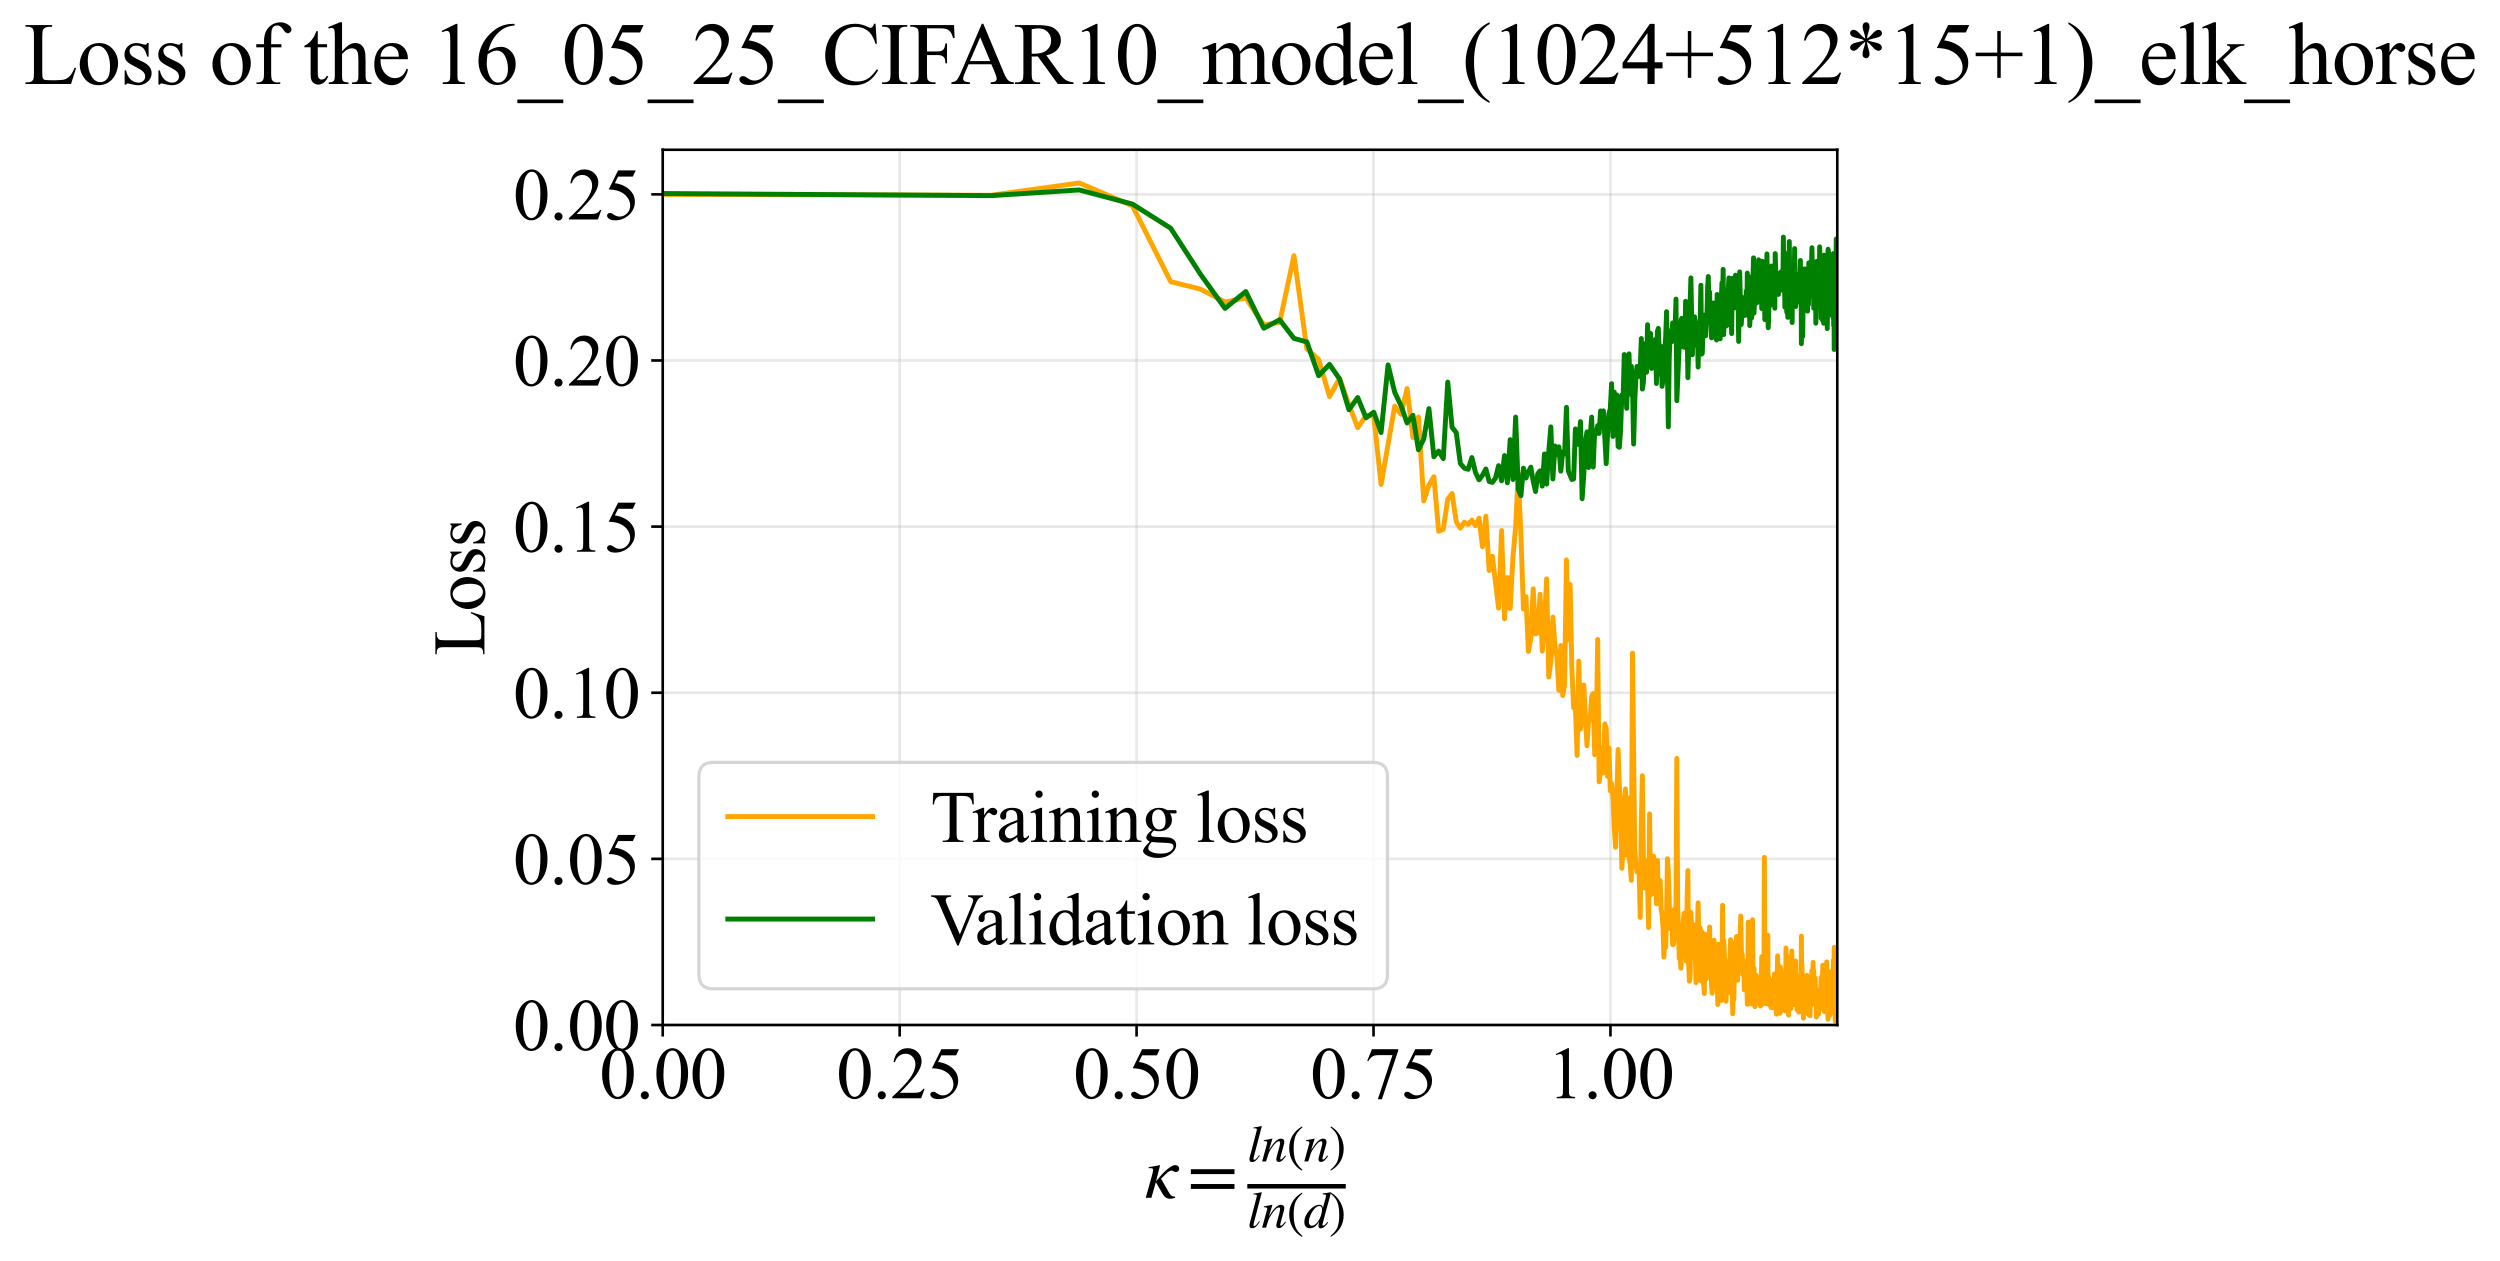 <?xml version="1.0" encoding="utf-8" standalone="no"?>
<!DOCTYPE svg PUBLIC "-//W3C//DTD SVG 1.1//EN"
  "http://www.w3.org/Graphics/SVG/1.1/DTD/svg11.dtd">
<svg xmlns:xlink="http://www.w3.org/1999/xlink" width="760.109pt" height="383.266pt" viewBox="0 0 760.109 383.266" xmlns="http://www.w3.org/2000/svg" version="1.1">
 <defs>
  <style type="text/css">*{stroke-linejoin: round; stroke-linecap: butt}</style>
 </defs>
 <g id="figure_1">
  <g id="patch_1">
   <path d="M 0 383.266 
L 760.109 383.266 
L 760.109 0 
L 0 0 
z
" style="fill: #ffffff"/>
  </g>
  <g id="axes_1">
   <g id="patch_2">
    <path d="M 201.495 311.644 
L 558.615 311.644 
L 558.615 45.532 
L 201.495 45.532 
z
" style="fill: #ffffff"/>
   </g>
   <g id="matplotlib.axis_1">
    <g id="xtick_1">
     <g id="line2d_1">
      <path d="M 201.495 311.644 
L 201.495 45.532 
" clip-path="url(#pbdd19f8b13)" style="fill: none; stroke: #b0b0b0; stroke-opacity: 0.3; stroke-width: 0.8; stroke-linecap: square"/>
     </g>
     <g id="line2d_2">
      <defs>
       <path id="m2389758347" d="M 0 0 
L 0 3.5 
" style="stroke: #000000; stroke-width: 0.8"/>
      </defs>
      <g>
       <use xlink:href="#m2389758347" x="201.495" y="311.644" style="stroke: #000000; stroke-width: 0.8"/>
      </g>
     </g>
     <g id="text_1">
      <!-- 0.00 -->
      <g transform="translate(182.245 333.92) scale(0.22 -0.22)">
       <defs>
        <path id="TimesNewRomanPSMT-30" d="M 231 2094 
Q 231 2819 450 3342 
Q 669 3866 1031 4122 
Q 1313 4325 1613 4325 
Q 2100 4325 2488 3828 
Q 2972 3213 2972 2159 
Q 2972 1422 2759 906 
Q 2547 391 2217 158 
Q 1888 -75 1581 -75 
Q 975 -75 572 641 
Q 231 1244 231 2094 
z
M 844 2016 
Q 844 1141 1059 588 
Q 1238 122 1591 122 
Q 1759 122 1940 273 
Q 2122 425 2216 781 
Q 2359 1319 2359 2297 
Q 2359 3022 2209 3506 
Q 2097 3866 1919 4016 
Q 1791 4119 1609 4119 
Q 1397 4119 1231 3928 
Q 1006 3669 925 3112 
Q 844 2556 844 2016 
z
" transform="scale(0.016)"/>
        <path id="TimesNewRomanPSMT-2e" d="M 800 606 
Q 947 606 1047 504 
Q 1147 403 1147 259 
Q 1147 116 1045 14 
Q 944 -88 800 -88 
Q 656 -88 554 14 
Q 453 116 453 259 
Q 453 406 554 506 
Q 656 606 800 606 
z
" transform="scale(0.016)"/>
       </defs>
       <use xlink:href="#TimesNewRomanPSMT-30"/>
       <use xlink:href="#TimesNewRomanPSMT-2e" transform="translate(50 0)"/>
       <use xlink:href="#TimesNewRomanPSMT-30" transform="translate(75 0)"/>
       <use xlink:href="#TimesNewRomanPSMT-30" transform="translate(125 0)"/>
      </g>
     </g>
    </g>
    <g id="xtick_2">
     <g id="line2d_3">
      <path d="M 273.533 311.644 
L 273.533 45.532 
" clip-path="url(#pbdd19f8b13)" style="fill: none; stroke: #b0b0b0; stroke-opacity: 0.3; stroke-width: 0.8; stroke-linecap: square"/>
     </g>
     <g id="line2d_4">
      <g>
       <use xlink:href="#m2389758347" x="273.533" y="311.644" style="stroke: #000000; stroke-width: 0.8"/>
      </g>
     </g>
     <g id="text_2">
      <!-- 0.25 -->
      <g transform="translate(254.283 333.92) scale(0.22 -0.22)">
       <defs>
        <path id="TimesNewRomanPSMT-32" d="M 2934 816 
L 2638 0 
L 138 0 
L 138 116 
Q 1241 1122 1691 1759 
Q 2141 2397 2141 2925 
Q 2141 3328 1894 3587 
Q 1647 3847 1303 3847 
Q 991 3847 742 3664 
Q 494 3481 375 3128 
L 259 3128 
Q 338 3706 661 4015 
Q 984 4325 1469 4325 
Q 1984 4325 2329 3994 
Q 2675 3663 2675 3213 
Q 2675 2891 2525 2569 
Q 2294 2063 1775 1497 
Q 997 647 803 472 
L 1909 472 
Q 2247 472 2383 497 
Q 2519 522 2628 598 
Q 2738 675 2819 816 
L 2934 816 
z
" transform="scale(0.016)"/>
        <path id="TimesNewRomanPSMT-35" d="M 2778 4238 
L 2534 3706 
L 1259 3706 
L 981 3138 
Q 1809 3016 2294 2522 
Q 2709 2097 2709 1522 
Q 2709 1188 2573 903 
Q 2438 619 2231 419 
Q 2025 219 1772 97 
Q 1413 -75 1034 -75 
Q 653 -75 479 54 
Q 306 184 306 341 
Q 306 428 378 495 
Q 450 563 559 563 
Q 641 563 702 538 
Q 763 513 909 409 
Q 1144 247 1384 247 
Q 1750 247 2026 523 
Q 2303 800 2303 1197 
Q 2303 1581 2056 1914 
Q 1809 2247 1375 2428 
Q 1034 2569 447 2591 
L 1259 4238 
L 2778 4238 
z
" transform="scale(0.016)"/>
       </defs>
       <use xlink:href="#TimesNewRomanPSMT-30"/>
       <use xlink:href="#TimesNewRomanPSMT-2e" transform="translate(50 0)"/>
       <use xlink:href="#TimesNewRomanPSMT-32" transform="translate(75 0)"/>
       <use xlink:href="#TimesNewRomanPSMT-35" transform="translate(125 0)"/>
      </g>
     </g>
    </g>
    <g id="xtick_3">
     <g id="line2d_5">
      <path d="M 345.571 311.644 
L 345.571 45.532 
" clip-path="url(#pbdd19f8b13)" style="fill: none; stroke: #b0b0b0; stroke-opacity: 0.3; stroke-width: 0.8; stroke-linecap: square"/>
     </g>
     <g id="line2d_6">
      <g>
       <use xlink:href="#m2389758347" x="345.571" y="311.644" style="stroke: #000000; stroke-width: 0.8"/>
      </g>
     </g>
     <g id="text_3">
      <!-- 0.50 -->
      <g transform="translate(326.321 333.92) scale(0.22 -0.22)">
       <use xlink:href="#TimesNewRomanPSMT-30"/>
       <use xlink:href="#TimesNewRomanPSMT-2e" transform="translate(50 0)"/>
       <use xlink:href="#TimesNewRomanPSMT-35" transform="translate(75 0)"/>
       <use xlink:href="#TimesNewRomanPSMT-30" transform="translate(125 0)"/>
      </g>
     </g>
    </g>
    <g id="xtick_4">
     <g id="line2d_7">
      <path d="M 417.61 311.644 
L 417.61 45.532 
" clip-path="url(#pbdd19f8b13)" style="fill: none; stroke: #b0b0b0; stroke-opacity: 0.3; stroke-width: 0.8; stroke-linecap: square"/>
     </g>
     <g id="line2d_8">
      <g>
       <use xlink:href="#m2389758347" x="417.61" y="311.644" style="stroke: #000000; stroke-width: 0.8"/>
      </g>
     </g>
     <g id="text_4">
      <!-- 0.75 -->
      <g transform="translate(398.36 333.92) scale(0.22 -0.22)">
       <defs>
        <path id="TimesNewRomanPSMT-37" d="M 644 4238 
L 2916 4238 
L 2916 4119 
L 1503 -88 
L 1153 -88 
L 2419 3728 
L 1253 3728 
Q 900 3728 750 3644 
Q 488 3500 328 3200 
L 238 3234 
L 644 4238 
z
" transform="scale(0.016)"/>
       </defs>
       <use xlink:href="#TimesNewRomanPSMT-30"/>
       <use xlink:href="#TimesNewRomanPSMT-2e" transform="translate(50 0)"/>
       <use xlink:href="#TimesNewRomanPSMT-37" transform="translate(75 0)"/>
       <use xlink:href="#TimesNewRomanPSMT-35" transform="translate(125 0)"/>
      </g>
     </g>
    </g>
    <g id="xtick_5">
     <g id="line2d_9">
      <path d="M 489.648 311.644 
L 489.648 45.532 
" clip-path="url(#pbdd19f8b13)" style="fill: none; stroke: #b0b0b0; stroke-opacity: 0.3; stroke-width: 0.8; stroke-linecap: square"/>
     </g>
     <g id="line2d_10">
      <g>
       <use xlink:href="#m2389758347" x="489.648" y="311.644" style="stroke: #000000; stroke-width: 0.8"/>
      </g>
     </g>
     <g id="text_5">
      <!-- 1.00 -->
      <g transform="translate(470.398 333.92) scale(0.22 -0.22)">
       <defs>
        <path id="TimesNewRomanPSMT-31" d="M 750 3822 
L 1781 4325 
L 1884 4325 
L 1884 747 
Q 1884 391 1914 303 
Q 1944 216 2037 169 
Q 2131 122 2419 116 
L 2419 0 
L 825 0 
L 825 116 
Q 1125 122 1212 167 
Q 1300 213 1334 289 
Q 1369 366 1369 747 
L 1369 3034 
Q 1369 3497 1338 3628 
Q 1316 3728 1258 3775 
Q 1200 3822 1119 3822 
Q 1003 3822 797 3725 
L 750 3822 
z
" transform="scale(0.016)"/>
       </defs>
       <use xlink:href="#TimesNewRomanPSMT-31"/>
       <use xlink:href="#TimesNewRomanPSMT-2e" transform="translate(50 0)"/>
       <use xlink:href="#TimesNewRomanPSMT-30" transform="translate(75 0)"/>
       <use xlink:href="#TimesNewRomanPSMT-30" transform="translate(125 0)"/>
      </g>
     </g>
    </g>
    <g id="text_6">
     <!-- $\kappa  = \frac{ln(n)}{ln(d)}$ -->
     <g transform="translate(348.045 364.186) scale(0.22 -0.22)">
      <defs>
       <path id="STIXGeneral-Italic-3ba" d="M 979 1440 
L 998 1446 
Q 1850 2541 2464 2790 
Q 2547 2822 2630 2822 
Q 2797 2822 2886 2736 
Q 2976 2650 2976 2522 
Q 2976 2387 2893 2307 
Q 2810 2227 2682 2227 
Q 2605 2227 2502 2288 
Q 2400 2349 2336 2349 
Q 2170 2349 1990 2205 
Q 1811 2061 1414 1645 
L 2042 544 
Q 2202 262 2310 182 
Q 2419 102 2624 102 
L 2624 0 
Q 2374 -83 2182 -83 
Q 1786 -83 1555 326 
L 960 1350 
L 576 0 
L 90 0 
L 640 1978 
Q 730 2317 730 2406 
Q 730 2560 518 2560 
L 339 2560 
L 339 2650 
Q 678 2694 1306 2822 
L 1325 2803 
L 979 1440 
z
" transform="scale(0.016)"/>
       <path id="STIXGeneral-Regular-3d" d="M 4077 2048 
L 307 2048 
L 307 2470 
L 4077 2470 
L 4077 2048 
z
M 4077 768 
L 307 768 
L 307 1190 
L 4077 1190 
L 4077 768 
z
" transform="scale(0.016)"/>
       <path id="STIXGeneral-Italic-6c" d="M 1786 4339 
L 806 595 
Q 755 410 755 320 
Q 755 205 864 205 
Q 1037 205 1293 570 
L 1453 794 
L 1542 730 
Q 1254 275 1046 102 
Q 838 -70 576 -70 
Q 262 -70 262 288 
Q 262 397 288 480 
L 1165 3834 
Q 1184 3898 1184 3955 
Q 1184 4096 870 4096 
L 755 4096 
L 755 4198 
Q 1203 4250 1747 4371 
L 1786 4339 
z
" transform="scale(0.016)"/>
       <path id="STIXGeneral-Italic-6e" d="M 2944 749 
L 3034 666 
Q 2707 218 2534 80 
Q 2362 -58 2138 -58 
Q 2010 -58 1923 28 
Q 1837 115 1837 288 
Q 1837 390 1939 768 
L 2221 1805 
Q 2310 2150 2310 2310 
Q 2310 2496 2157 2496 
Q 1971 2496 1750 2275 
Q 1530 2054 1210 1587 
Q 998 1274 899 1024 
Q 800 774 570 0 
L 90 0 
L 704 2240 
Q 717 2304 717 2349 
Q 717 2445 630 2480 
Q 544 2515 301 2522 
L 301 2624 
Q 550 2675 857 2729 
Q 1165 2784 1338 2822 
L 1363 2810 
L 934 1414 
Q 1408 2170 1753 2496 
Q 2099 2822 2413 2822 
Q 2611 2822 2720 2716 
Q 2829 2611 2829 2432 
Q 2829 2272 2765 2048 
L 2406 749 
Q 2317 429 2317 358 
Q 2317 243 2419 243 
Q 2541 243 2810 582 
Q 2854 634 2944 749 
z
" transform="scale(0.016)"/>
       <path id="STIXGeneral-Regular-28" d="M 1946 -1030 
L 1869 -1133 
Q 1126 -710 716 32 
Q 307 774 307 1613 
Q 307 3386 1888 4326 
L 1946 4224 
Q 1293 3667 1075 3126 
Q 858 2586 858 1632 
Q 858 685 1082 96 
Q 1306 -493 1946 -1030 
z
" transform="scale(0.016)"/>
       <path id="STIXGeneral-Regular-29" d="M 186 4224 
L 262 4326 
Q 992 3891 1408 3148 
Q 1824 2406 1824 1581 
Q 1824 -166 243 -1133 
L 186 -1030 
Q 845 -486 1059 54 
Q 1274 595 1274 1562 
Q 1274 2534 1059 3120 
Q 845 3706 186 4224 
z
" transform="scale(0.016)"/>
       <path id="STIXGeneral-Italic-64" d="M 3334 4371 
L 3373 4333 
L 3123 3360 
L 2739 1958 
Q 2323 429 2323 384 
Q 2323 256 2438 256 
Q 2522 256 2614 336 
Q 2707 416 2963 710 
L 3040 646 
Q 2547 -83 2099 -83 
Q 1978 -83 1907 -6 
Q 1837 70 1837 205 
Q 1837 397 1920 774 
Q 1645 307 1379 118 
Q 1114 -70 781 -70 
Q 461 -70 278 125 
Q 96 320 96 678 
Q 96 1440 713 2131 
Q 1331 2822 1965 2822 
Q 2163 2822 2256 2732 
Q 2349 2643 2381 2451 
L 2387 2451 
L 2675 3494 
Q 2765 3808 2765 3949 
Q 2765 4051 2694 4076 
Q 2624 4102 2355 4115 
L 2355 4224 
Q 2848 4269 3334 4371 
z
M 2278 2310 
Q 2278 2477 2185 2576 
Q 2093 2675 1978 2675 
Q 1677 2675 1395 2381 
Q 1075 2042 864 1571 
Q 653 1101 653 704 
Q 653 486 752 361 
Q 851 237 1024 237 
Q 1312 237 1606 550 
Q 1901 864 2089 1350 
Q 2278 1837 2278 2310 
z
" transform="scale(0.016)"/>
      </defs>
      <use xlink:href="#STIXGeneral-Italic-3ba" transform="translate(0 0.003)"/>
      <use xlink:href="#STIXGeneral-Regular-3d" transform="translate(58.84 0.003)"/>
      <use xlink:href="#STIXGeneral-Italic-6c" transform="translate(141.78 50.192) scale(0.7)"/>
      <use xlink:href="#STIXGeneral-Italic-6e" transform="translate(161.24 50.192) scale(0.7)"/>
      <use xlink:href="#STIXGeneral-Regular-28" transform="translate(196.24 50.192) scale(0.7)"/>
      <use xlink:href="#STIXGeneral-Italic-6e" transform="translate(219.55 50.192) scale(0.7)"/>
      <use xlink:href="#STIXGeneral-Regular-29" transform="translate(254.55 50.192) scale(0.7)"/>
      <use xlink:href="#STIXGeneral-Italic-6c" transform="translate(141.78 -41.258) scale(0.7)"/>
      <use xlink:href="#STIXGeneral-Italic-6e" transform="translate(161.24 -41.258) scale(0.7)"/>
      <use xlink:href="#STIXGeneral-Regular-28" transform="translate(196.24 -41.258) scale(0.7)"/>
      <use xlink:href="#STIXGeneral-Italic-64" transform="translate(219.55 -41.258) scale(0.7)"/>
      <use xlink:href="#STIXGeneral-Regular-29" transform="translate(254.55 -41.258) scale(0.7)"/>
      <path d="M 141.78 12.8 
L 141.78 19.05 
L 277.86 19.05 
L 277.86 12.8 
L 141.78 12.8 
z
"/>
     </g>
    </g>
   </g>
   <g id="matplotlib.axis_2">
    <g id="ytick_1">
     <g id="line2d_11">
      <path d="M 201.495 311.644 
L 558.615 311.644 
" clip-path="url(#pbdd19f8b13)" style="fill: none; stroke: #b0b0b0; stroke-opacity: 0.3; stroke-width: 0.8; stroke-linecap: square"/>
     </g>
     <g id="line2d_12">
      <defs>
       <path id="m32a10a691d" d="M 0 0 
L -3.5 0 
" style="stroke: #000000; stroke-width: 0.8"/>
      </defs>
      <g>
       <use xlink:href="#m32a10a691d" x="201.495" y="311.644" style="stroke: #000000; stroke-width: 0.8"/>
      </g>
     </g>
     <g id="text_7">
      <!-- 0.00 -->
      <g transform="translate(155.995 319.282) scale(0.22 -0.22)">
       <use xlink:href="#TimesNewRomanPSMT-30"/>
       <use xlink:href="#TimesNewRomanPSMT-2e" transform="translate(50 0)"/>
       <use xlink:href="#TimesNewRomanPSMT-30" transform="translate(75 0)"/>
       <use xlink:href="#TimesNewRomanPSMT-30" transform="translate(125 0)"/>
      </g>
     </g>
    </g>
    <g id="ytick_2">
     <g id="line2d_13">
      <path d="M 201.495 261.133 
L 558.615 261.133 
" clip-path="url(#pbdd19f8b13)" style="fill: none; stroke: #b0b0b0; stroke-opacity: 0.3; stroke-width: 0.8; stroke-linecap: square"/>
     </g>
     <g id="line2d_14">
      <g>
       <use xlink:href="#m32a10a691d" x="201.495" y="261.133" style="stroke: #000000; stroke-width: 0.8"/>
      </g>
     </g>
     <g id="text_8">
      <!-- 0.05 -->
      <g transform="translate(155.995 268.771) scale(0.22 -0.22)">
       <use xlink:href="#TimesNewRomanPSMT-30"/>
       <use xlink:href="#TimesNewRomanPSMT-2e" transform="translate(50 0)"/>
       <use xlink:href="#TimesNewRomanPSMT-30" transform="translate(75 0)"/>
       <use xlink:href="#TimesNewRomanPSMT-35" transform="translate(125 0)"/>
      </g>
     </g>
    </g>
    <g id="ytick_3">
     <g id="line2d_15">
      <path d="M 201.495 210.623 
L 558.615 210.623 
" clip-path="url(#pbdd19f8b13)" style="fill: none; stroke: #b0b0b0; stroke-opacity: 0.3; stroke-width: 0.8; stroke-linecap: square"/>
     </g>
     <g id="line2d_16">
      <g>
       <use xlink:href="#m32a10a691d" x="201.495" y="210.623" style="stroke: #000000; stroke-width: 0.8"/>
      </g>
     </g>
     <g id="text_9">
      <!-- 0.10 -->
      <g transform="translate(155.995 218.261) scale(0.22 -0.22)">
       <use xlink:href="#TimesNewRomanPSMT-30"/>
       <use xlink:href="#TimesNewRomanPSMT-2e" transform="translate(50 0)"/>
       <use xlink:href="#TimesNewRomanPSMT-31" transform="translate(75 0)"/>
       <use xlink:href="#TimesNewRomanPSMT-30" transform="translate(125 0)"/>
      </g>
     </g>
    </g>
    <g id="ytick_4">
     <g id="line2d_17">
      <path d="M 201.495 160.112 
L 558.615 160.112 
" clip-path="url(#pbdd19f8b13)" style="fill: none; stroke: #b0b0b0; stroke-opacity: 0.3; stroke-width: 0.8; stroke-linecap: square"/>
     </g>
     <g id="line2d_18">
      <g>
       <use xlink:href="#m32a10a691d" x="201.495" y="160.112" style="stroke: #000000; stroke-width: 0.8"/>
      </g>
     </g>
     <g id="text_10">
      <!-- 0.15 -->
      <g transform="translate(155.995 167.751) scale(0.22 -0.22)">
       <use xlink:href="#TimesNewRomanPSMT-30"/>
       <use xlink:href="#TimesNewRomanPSMT-2e" transform="translate(50 0)"/>
       <use xlink:href="#TimesNewRomanPSMT-31" transform="translate(75 0)"/>
       <use xlink:href="#TimesNewRomanPSMT-35" transform="translate(125 0)"/>
      </g>
     </g>
    </g>
    <g id="ytick_5">
     <g id="line2d_19">
      <path d="M 201.495 109.602 
L 558.615 109.602 
" clip-path="url(#pbdd19f8b13)" style="fill: none; stroke: #b0b0b0; stroke-opacity: 0.3; stroke-width: 0.8; stroke-linecap: square"/>
     </g>
     <g id="line2d_20">
      <g>
       <use xlink:href="#m32a10a691d" x="201.495" y="109.602" style="stroke: #000000; stroke-width: 0.8"/>
      </g>
     </g>
     <g id="text_11">
      <!-- 0.20 -->
      <g transform="translate(155.995 117.24) scale(0.22 -0.22)">
       <use xlink:href="#TimesNewRomanPSMT-30"/>
       <use xlink:href="#TimesNewRomanPSMT-2e" transform="translate(50 0)"/>
       <use xlink:href="#TimesNewRomanPSMT-32" transform="translate(75 0)"/>
       <use xlink:href="#TimesNewRomanPSMT-30" transform="translate(125 0)"/>
      </g>
     </g>
    </g>
    <g id="ytick_6">
     <g id="line2d_21">
      <path d="M 201.495 59.092 
L 558.615 59.092 
" clip-path="url(#pbdd19f8b13)" style="fill: none; stroke: #b0b0b0; stroke-opacity: 0.3; stroke-width: 0.8; stroke-linecap: square"/>
     </g>
     <g id="line2d_22">
      <g>
       <use xlink:href="#m32a10a691d" x="201.495" y="59.092" style="stroke: #000000; stroke-width: 0.8"/>
      </g>
     </g>
     <g id="text_12">
      <!-- 0.25 -->
      <g transform="translate(155.995 66.73) scale(0.22 -0.22)">
       <use xlink:href="#TimesNewRomanPSMT-30"/>
       <use xlink:href="#TimesNewRomanPSMT-2e" transform="translate(50 0)"/>
       <use xlink:href="#TimesNewRomanPSMT-32" transform="translate(75 0)"/>
       <use xlink:href="#TimesNewRomanPSMT-35" transform="translate(125 0)"/>
      </g>
     </g>
    </g>
    <g id="text_13">
     <!-- Loss -->
     <g transform="translate(147.289 199.369) rotate(-90) scale(0.22 -0.22)">
      <defs>
       <path id="TimesNewRomanPSMT-4c" d="M 3669 1172 
L 3772 1150 
L 3409 0 
L 128 0 
L 128 116 
L 288 116 
Q 556 116 672 291 
Q 738 391 738 753 
L 738 3488 
Q 738 3884 650 3984 
Q 528 4122 288 4122 
L 128 4122 
L 128 4238 
L 2047 4238 
L 2047 4122 
Q 1709 4125 1573 4059 
Q 1438 3994 1388 3894 
Q 1338 3794 1338 3416 
L 1338 753 
Q 1338 494 1388 397 
Q 1425 331 1503 300 
Q 1581 269 1991 269 
L 2300 269 
Q 2788 269 2984 341 
Q 3181 413 3343 595 
Q 3506 778 3669 1172 
z
" transform="scale(0.016)"/>
       <path id="TimesNewRomanPSMT-6f" d="M 1600 2947 
Q 2250 2947 2644 2453 
Q 2978 2031 2978 1484 
Q 2978 1100 2793 706 
Q 2609 313 2286 112 
Q 1963 -88 1566 -88 
Q 919 -88 538 428 
Q 216 863 216 1403 
Q 216 1797 411 2186 
Q 606 2575 925 2761 
Q 1244 2947 1600 2947 
z
M 1503 2744 
Q 1338 2744 1170 2645 
Q 1003 2547 900 2300 
Q 797 2053 797 1666 
Q 797 1041 1045 587 
Q 1294 134 1700 134 
Q 2003 134 2200 384 
Q 2397 634 2397 1244 
Q 2397 2006 2069 2444 
Q 1847 2744 1503 2744 
z
" transform="scale(0.016)"/>
       <path id="TimesNewRomanPSMT-73" d="M 2050 2947 
L 2050 1972 
L 1947 1972 
Q 1828 2431 1642 2597 
Q 1456 2763 1169 2763 
Q 950 2763 815 2647 
Q 681 2531 681 2391 
Q 681 2216 781 2091 
Q 878 1963 1175 1819 
L 1631 1597 
Q 2266 1288 2266 781 
Q 2266 391 1970 151 
Q 1675 -88 1309 -88 
Q 1047 -88 709 6 
Q 606 38 541 38 
Q 469 38 428 -44 
L 325 -44 
L 325 978 
L 428 978 
Q 516 541 762 319 
Q 1009 97 1316 97 
Q 1531 97 1667 223 
Q 1803 350 1803 528 
Q 1803 744 1651 891 
Q 1500 1038 1047 1263 
Q 594 1488 453 1669 
Q 313 1847 313 2119 
Q 313 2472 555 2709 
Q 797 2947 1181 2947 
Q 1350 2947 1591 2875 
Q 1750 2828 1803 2828 
Q 1853 2828 1881 2850 
Q 1909 2872 1947 2947 
L 2050 2947 
z
" transform="scale(0.016)"/>
      </defs>
      <use xlink:href="#TimesNewRomanPSMT-4c"/>
      <use xlink:href="#TimesNewRomanPSMT-6f" transform="translate(61.084 0)"/>
      <use xlink:href="#TimesNewRomanPSMT-73" transform="translate(111.084 0)"/>
      <use xlink:href="#TimesNewRomanPSMT-73" transform="translate(150 0)"/>
     </g>
    </g>
   </g>
   <g id="line2d_23">
    <path d="M 201.495 59.094 
L 301.243 59.373 
L 328.127 55.634 
L 344.319 62.567 
L 355.942 85.636 
L 365.016 87.923 
L 372.459 91.826 
L 378.77 90.588 
L 384.248 98.829 
L 389.088 97.985 
L 393.422 77.743 
L 397.347 106.107 
L 400.933 109.322 
L 404.234 120.554 
L 407.292 115.074 
L 410.141 123.028 
L 412.807 130.042 
L 415.312 126.337 
L 417.675 126.46 
L 419.91 147.293 
L 424.05 123.497 
L 425.975 125.96 
L 427.815 118.141 
L 429.577 133.01 
L 431.267 126.767 
L 432.891 152.302 
L 434.454 147.463 
L 435.96 144.95 
L 437.414 161.539 
L 438.819 160.95 
L 440.177 151.762 
L 441.493 150.071 
L 442.768 158.676 
L 444.006 160.577 
L 445.207 158.784 
L 446.375 159.442 
L 447.511 158.143 
L 448.617 159.827 
L 449.694 157.571 
L 450.744 166.23 
L 451.768 156.954 
L 452.767 173.47 
L 453.743 169.121 
L 455.629 184.865 
L 456.54 161.316 
L 457.432 188.141 
L 458.306 175.587 
L 459.161 185.015 
L 459.999 169.497 
L 460.821 160.042 
L 461.627 143.962 
L 462.417 162.619 
L 463.193 185.168 
L 463.954 181.429 
L 464.702 198.062 
L 465.436 194.12 
L 466.158 179.031 
L 466.868 192.745 
L 467.565 192.431 
L 468.251 180.67 
L 468.926 197.958 
L 469.59 188.795 
L 470.244 176.004 
L 470.887 205.834 
L 471.521 201.249 
L 472.145 187.608 
L 472.76 196.461 
L 473.366 199.694 
L 473.964 209.868 
L 474.552 196.274 
L 475.133 211.462 
L 475.706 208.234 
L 476.27 170.235 
L 476.828 194.548 
L 477.378 177.729 
L 477.92 203.471 
L 478.456 215.215 
L 478.985 214.964 
L 479.507 229.688 
L 480.023 201.031 
L 480.533 221.707 
L 481.533 208.269 
L 482.51 226.749 
L 482.99 219.138 
L 483.465 219.007 
L 483.934 211.727 
L 484.398 210.88 
L 484.857 229.459 
L 485.311 225.43 
L 485.76 194.41 
L 486.204 237.684 
L 486.643 234.288 
L 487.078 227.424 
L 487.508 235.006 
L 487.934 220.106 
L 488.356 221.514 
L 488.773 236.045 
L 489.187 227.438 
L 489.596 240.456 
L 490.001 238.247 
L 490.402 242.363 
L 490.8 251.556 
L 491.193 257.593 
L 491.97 227.876 
L 492.353 238.976 
L 492.732 245.693 
L 493.108 263.996 
L 493.48 258.178 
L 493.849 244.514 
L 494.215 239.877 
L 494.578 260.005 
L 494.938 242.579 
L 495.294 260.952 
L 495.648 262.619 
L 495.998 267.655 
L 496.346 198.586 
L 497.032 258.132 
L 497.372 262.496 
L 497.708 265.085 
L 498.042 263.455 
L 498.373 265.824 
L 498.701 278.931 
L 499.027 249.348 
L 499.35 235.849 
L 499.671 260.401 
L 499.989 269.959 
L 500.305 262.186 
L 500.618 261.717 
L 500.93 268.673 
L 501.239 282.009 
L 501.545 247.475 
L 501.849 272.124 
L 502.152 271.858 
L 502.451 264.006 
L 502.749 260.32 
L 503.045 268.183 
L 503.339 263.815 
L 503.63 274.783 
L 503.92 261.656 
L 504.207 272.507 
L 504.493 268.615 
L 504.776 267.76 
L 505.058 276.549 
L 505.338 278.084 
L 505.615 281.589 
L 505.892 290.978 
L 506.166 283.958 
L 506.438 288.037 
L 506.709 278.101 
L 506.978 261.095 
L 507.245 265.007 
L 507.774 282.346 
L 508.297 276.687 
L 508.556 287.171 
L 508.813 287.176 
L 509.068 283.218 
L 509.323 276.775 
L 509.575 275.239 
L 509.826 230.585 
L 510.076 274.325 
L 510.57 291.371 
L 510.815 289.54 
L 511.059 294.37 
L 511.301 287.919 
L 511.542 287.095 
L 511.782 280.349 
L 512.02 277.663 
L 512.257 277.688 
L 512.726 292.24 
L 512.959 272.94 
L 513.19 264.71 
L 513.42 293.127 
L 513.649 298.316 
L 513.877 297.252 
L 514.103 277.39 
L 514.553 285.893 
L 514.775 287.439 
L 514.997 291.398 
L 515.217 281.22 
L 515.655 298.751 
L 515.872 293.22 
L 516.302 274.504 
L 516.729 296.197 
L 516.94 282.137 
L 517.15 298.258 
L 517.36 283.272 
L 517.568 283.578 
L 517.981 299.17 
L 518.187 302.072 
L 518.391 284.027 
L 518.594 295.718 
L 518.796 297.571 
L 518.997 296.88 
L 519.198 289.307 
L 519.397 295.77 
L 519.793 281.854 
L 519.989 296.121 
L 520.185 290.52 
L 520.379 300.023 
L 520.573 301.992 
L 520.958 295.175 
L 521.149 285.863 
L 521.339 298.641 
L 521.528 290.044 
L 521.717 299.881 
L 521.904 291.949 
L 522.091 295.739 
L 522.277 305.4 
L 522.462 287.095 
L 523.013 300.926 
L 523.194 301.609 
L 523.375 304.165 
L 523.556 296.998 
L 523.735 275.252 
L 523.914 293.897 
L 524.092 285.968 
L 524.446 293.662 
L 524.621 292.209 
L 524.796 304.421 
L 524.97 296.006 
L 525.144 294.133 
L 525.317 301.231 
L 525.489 300.934 
L 525.66 301.747 
L 526.17 285.712 
L 526.507 301.582 
L 526.674 299.77 
L 526.84 308.227 
L 527.006 300.238 
L 527.171 303.895 
L 527.336 293.532 
L 527.5 297.478 
L 527.663 286.385 
L 527.826 295.363 
L 527.988 284.727 
L 528.149 286.983 
L 528.31 298.04 
L 528.47 286.046 
L 528.63 293.371 
L 528.789 288.747 
L 528.947 290.309 
L 529.262 278.52 
L 529.574 294.926 
L 529.73 290.229 
L 529.884 296.23 
L 530.039 292.155 
L 530.192 294.805 
L 530.345 300.975 
L 530.498 298.651 
L 530.65 299.132 
L 530.801 295.949 
L 531.102 297.447 
L 531.252 305.344 
L 531.401 298.558 
L 531.55 280.355 
L 531.698 299.049 
L 531.846 298.315 
L 531.993 303.321 
L 532.139 304.29 
L 532.285 301.815 
L 532.431 305.243 
L 532.721 294.146 
L 532.865 279.634 
L 533.008 296.987 
L 533.294 294.322 
L 533.577 306.058 
L 533.999 296.547 
L 534.139 297.347 
L 534.278 304.573 
L 534.417 301.039 
L 534.555 305.111 
L 534.693 304.906 
L 535.104 300.443 
L 535.24 305.86 
L 535.376 298.531 
L 535.511 298.87 
L 535.645 290.867 
L 536.047 305.193 
L 536.18 299.865 
L 536.312 301.071 
L 536.445 260.688 
L 536.576 288.871 
L 536.708 287.705 
L 536.969 305.15 
L 537.099 302.626 
L 537.229 291.986 
L 537.358 296.493 
L 537.487 284.342 
L 537.615 303.887 
L 537.743 297.167 
L 537.998 305.598 
L 538.252 297.96 
L 538.504 306.376 
L 538.629 301.534 
L 538.754 306.16 
L 538.879 299.256 
L 539.003 304.83 
L 539.127 302.331 
L 539.25 306.181 
L 539.373 306.419 
L 539.496 296.121 
L 539.619 305.163 
L 539.741 301.204 
L 539.862 301.479 
L 540.105 308.335 
L 540.346 298.163 
L 540.466 290.621 
L 540.823 305.499 
L 540.942 300.742 
L 541.06 302.105 
L 541.178 308.084 
L 541.296 293.966 
L 541.53 296.076 
L 541.763 307.154 
L 541.879 300.322 
L 541.994 304.634 
L 542.109 297.399 
L 542.224 302.179 
L 542.453 296.09 
L 542.567 305.495 
L 542.681 298.601 
L 542.794 307.356 
L 542.908 302.644 
L 543.02 288.244 
L 543.133 299.842 
L 543.357 290.7 
L 543.468 304.332 
L 543.58 304.306 
L 543.691 305.51 
L 543.801 308.632 
L 544.132 291.167 
L 544.241 302.328 
L 544.35 301.423 
L 544.459 306.694 
L 544.676 295.895 
L 544.784 289.166 
L 545 304.109 
L 545.214 297.323 
L 545.427 302.921 
L 545.533 305.479 
L 545.639 303.699 
L 545.745 304.025 
L 545.955 292.187 
L 546.165 304.134 
L 546.269 303.436 
L 546.373 307.005 
L 546.477 300.464 
L 546.684 304.342 
L 546.889 307.694 
L 546.992 300.609 
L 547.094 307.611 
L 547.399 297.821 
L 547.5 296.51 
L 547.601 300.282 
L 547.702 284.628 
L 547.803 298.623 
L 547.903 293.503 
L 548.103 307.485 
L 548.202 304.259 
L 548.302 309.573 
L 548.5 302.582 
L 548.598 300.869 
L 548.697 304.076 
L 548.893 302.453 
L 549.088 307.313 
L 549.379 296.555 
L 549.764 307.079 
L 549.859 308.436 
L 549.955 307.019 
L 550.05 302.059 
L 550.145 302.955 
L 550.334 308.818 
L 550.429 302.53 
L 550.523 303.417 
L 550.617 300.593 
L 550.71 305.473 
L 550.804 302.439 
L 550.897 295.046 
L 550.99 295.973 
L 551.083 303.182 
L 551.268 292.58 
L 551.361 299.794 
L 551.453 295.129 
L 551.636 304.853 
L 551.728 303.819 
L 551.819 305.184 
L 551.91 297.372 
L 552.001 304.187 
L 552.091 302.075 
L 552.182 303.064 
L 552.272 309.214 
L 552.362 302.838 
L 552.452 305.324 
L 552.542 302.21 
L 552.72 307.682 
L 552.81 302.009 
L 552.898 308.37 
L 553.076 301.202 
L 553.34 306.373 
L 553.428 302.197 
L 553.515 303.739 
L 553.69 297.168 
L 553.777 298.924 
L 553.864 305.735 
L 554.21 293.472 
L 554.381 303.169 
L 554.467 307.053 
L 554.638 301.737 
L 554.723 307.582 
L 554.808 302.558 
L 554.892 306.677 
L 554.977 305.268 
L 555.061 307.546 
L 555.146 307.232 
L 555.23 306.977 
L 555.397 292.464 
L 555.481 304.737 
L 555.564 303.29 
L 555.813 309.876 
L 556.061 297.062 
L 556.307 308.762 
L 556.389 295.481 
L 556.552 304.743 
L 556.633 302.026 
L 556.714 305.178 
L 556.795 301.8 
L 556.957 307.965 
L 557.037 306.253 
L 557.117 307.443 
L 557.437 291.897 
L 557.596 302.909 
L 557.675 288.036 
L 557.754 299.831 
L 557.833 299.808 
L 557.991 310.451 
L 558.069 295.774 
L 558.226 302.704 
L 558.304 301.79 
L 558.382 298.962 
L 558.46 304.297 
L 558.537 301.483 
L 558.615 305.747 
L 558.615 305.747 
" clip-path="url(#pbdd19f8b13)" style="fill: none; stroke: #ffa500; stroke-width: 1.5; stroke-linecap: square"/>
   </g>
   <g id="line2d_24">
    <path d="M 201.495 58.841 
L 301.243 59.478 
L 328.127 57.75 
L 344.319 62.06 
L 355.942 69.396 
L 365.016 83.404 
L 372.459 93.772 
L 378.77 88.633 
L 384.248 99.79 
L 389.088 97.225 
L 393.422 102.887 
L 397.347 103.966 
L 400.933 114.227 
L 404.234 110.782 
L 407.292 115.213 
L 410.141 124.581 
L 412.807 120.867 
L 415.312 127.022 
L 417.675 125.338 
L 419.91 131.5 
L 422.032 110.941 
L 424.05 119.276 
L 425.975 123.343 
L 427.815 128.608 
L 429.577 126.276 
L 431.267 136.746 
L 432.891 133.445 
L 434.454 124.237 
L 435.96 138.864 
L 437.414 137.163 
L 438.819 139.422 
L 440.177 116.179 
L 441.493 129.924 
L 442.768 131.546 
L 444.006 140.927 
L 445.207 142.324 
L 446.375 142.695 
L 447.511 139.117 
L 448.617 143.657 
L 449.694 145.893 
L 450.744 144.481 
L 451.768 142.592 
L 452.767 146.366 
L 453.743 146.678 
L 454.696 145.37 
L 455.629 141.581 
L 456.54 146.194 
L 457.432 138.523 
L 458.306 146.779 
L 459.161 133.674 
L 459.999 145.789 
L 460.821 126.811 
L 461.627 148.803 
L 462.417 150.722 
L 463.193 142.338 
L 463.954 145.348 
L 464.702 143.475 
L 465.436 142.034 
L 466.158 146.257 
L 466.868 149.449 
L 467.565 144.005 
L 468.251 143.154 
L 468.926 147.791 
L 469.59 138.022 
L 470.244 147.177 
L 470.887 137.259 
L 471.521 129.789 
L 472.145 145.627 
L 472.76 135.592 
L 473.366 138.177 
L 473.964 135.857 
L 474.552 143.254 
L 475.133 137.423 
L 475.706 138.008 
L 476.27 123.854 
L 476.828 143.18 
L 477.92 145.793 
L 478.456 145.618 
L 478.985 130.41 
L 480.023 135.168 
L 480.533 128.202 
L 481.036 151.631 
L 481.533 144.465 
L 482.024 134.146 
L 482.51 131.319 
L 482.99 142.145 
L 483.465 132.749 
L 483.934 126.814 
L 484.398 141.993 
L 484.857 131.065 
L 485.311 131.888 
L 485.76 129.408 
L 486.204 131.768 
L 486.643 124.934 
L 487.078 128.372 
L 487.508 124.922 
L 488.356 140.965 
L 488.773 131.853 
L 489.187 125.808 
L 489.596 124.271 
L 490.001 116.665 
L 490.402 132.693 
L 490.8 119.214 
L 491.193 131.329 
L 491.583 120.086 
L 491.97 135.73 
L 492.353 135.987 
L 492.732 130.868 
L 493.108 120.101 
L 493.48 121.768 
L 493.849 107.794 
L 494.578 124.149 
L 494.938 111.558 
L 495.294 107.59 
L 495.648 119.836 
L 495.998 111.362 
L 496.346 116.692 
L 496.691 135.012 
L 497.032 122.197 
L 497.372 114.938 
L 497.708 111.421 
L 498.042 114.524 
L 498.701 111.958 
L 499.027 102.934 
L 499.35 118.287 
L 499.671 116.256 
L 499.989 104.516 
L 500.305 109.983 
L 500.618 113.172 
L 500.93 98.725 
L 501.239 105.538 
L 501.545 109.761 
L 501.849 101.378 
L 502.152 112.024 
L 502.451 106.918 
L 503.045 107.885 
L 503.339 103.181 
L 503.63 116.604 
L 503.92 100.758 
L 504.207 99.829 
L 504.776 113.897 
L 505.058 105.326 
L 505.338 117.466 
L 505.615 115.642 
L 505.892 106.546 
L 506.166 107.11 
L 506.438 102.434 
L 506.709 94.772 
L 507.245 129.785 
L 507.51 109.22 
L 507.774 101.62 
L 508.036 100.505 
L 508.297 103.891 
L 508.556 98.195 
L 508.813 100.899 
L 509.068 99.218 
L 509.323 98.847 
L 509.575 90.938 
L 509.826 121.829 
L 510.57 104.595 
L 511.059 97.748 
L 511.301 96.797 
L 511.542 98.318 
L 511.782 105.48 
L 512.02 100.918 
L 512.257 105.624 
L 512.492 91.614 
L 512.726 102.084 
L 512.959 98.959 
L 513.19 114.834 
L 514.103 84.493 
L 514.553 107.869 
L 514.775 99.571 
L 514.997 99.135 
L 515.217 96.325 
L 515.437 104.125 
L 515.655 98.175 
L 515.872 105.054 
L 516.088 98.489 
L 516.302 111.597 
L 516.516 99.784 
L 516.94 96.675 
L 517.15 86.732 
L 517.36 107.673 
L 517.568 107.403 
L 517.775 100.53 
L 517.981 100.132 
L 518.187 95.817 
L 518.594 102.114 
L 518.796 96.386 
L 518.997 95.605 
L 519.198 87.172 
L 519.397 84.084 
L 519.595 93.751 
L 519.793 88.798 
L 519.989 98.218 
L 520.185 96.974 
L 520.379 102.714 
L 520.573 92.887 
L 520.766 93.159 
L 520.958 92.138 
L 521.149 102.5 
L 521.339 100.935 
L 521.528 101.919 
L 521.717 101.8 
L 521.904 103.365 
L 522.091 89.549 
L 522.462 94.581 
L 522.646 94.712 
L 522.83 93.791 
L 523.013 103.006 
L 523.375 90.401 
L 523.556 85.966 
L 523.735 92.05 
L 523.914 81.899 
L 524.092 101.736 
L 524.269 91.905 
L 524.446 94.926 
L 524.621 95.696 
L 524.796 99.135 
L 524.97 92.005 
L 525.144 98.878 
L 525.317 88.213 
L 525.489 87.83 
L 525.66 84.507 
L 525.831 92.421 
L 526.001 92.037 
L 526.17 92.59 
L 526.507 101.421 
L 526.674 84.625 
L 526.84 93.901 
L 527.006 87.928 
L 527.171 90.029 
L 527.336 89.135 
L 527.663 83.664 
L 527.988 93.302 
L 528.149 93.774 
L 528.31 88.578 
L 528.47 92.277 
L 528.63 103.803 
L 528.947 82.667 
L 529.262 96.223 
L 529.418 98.662 
L 529.884 90.505 
L 530.192 95.192 
L 530.345 95.947 
L 530.498 93.117 
L 530.65 93.515 
L 530.801 92.903 
L 530.952 88.48 
L 531.102 95.521 
L 531.252 83.036 
L 531.401 91.59 
L 531.55 91.783 
L 531.698 96.185 
L 531.846 84.182 
L 531.993 98.999 
L 532.139 96.104 
L 532.285 86.139 
L 532.576 96.659 
L 532.721 86.373 
L 532.865 86.022 
L 533.008 83.595 
L 533.151 78.406 
L 533.294 95.202 
L 533.436 92.061 
L 533.577 81.091 
L 533.719 89.958 
L 533.859 85.328 
L 534.139 92.075 
L 534.278 87.492 
L 534.417 89.06 
L 534.555 87.624 
L 534.693 78.997 
L 534.831 83.895 
L 534.967 79.719 
L 535.104 83.332 
L 535.24 80.815 
L 535.376 86.487 
L 535.511 86.135 
L 535.645 93.801 
L 535.78 79.427 
L 535.914 93.056 
L 536.047 90.702 
L 536.18 82.489 
L 536.312 88.301 
L 536.445 84.136 
L 536.576 97.158 
L 536.708 95.515 
L 536.839 88.72 
L 536.969 90.384 
L 537.229 77.193 
L 537.487 93.719 
L 537.615 99.637 
L 537.743 97.173 
L 537.871 88.401 
L 537.998 93.159 
L 538.125 91.342 
L 538.252 92.357 
L 538.378 88.25 
L 538.504 90.937 
L 538.629 80.875 
L 538.754 84.505 
L 538.879 82.397 
L 539.003 86.737 
L 539.127 86.667 
L 539.25 92.689 
L 539.373 84.587 
L 539.619 93.711 
L 539.741 77.117 
L 539.984 85.441 
L 540.105 87.732 
L 540.225 86.345 
L 540.346 82.978 
L 540.466 86.158 
L 540.585 84.15 
L 540.704 89.527 
L 540.823 85.308 
L 540.942 87.552 
L 541.06 83.75 
L 541.178 86.001 
L 541.296 83.347 
L 541.413 83.548 
L 541.53 82.645 
L 541.763 88.22 
L 541.879 84.221 
L 541.994 85.75 
L 542.109 83.276 
L 542.224 72.088 
L 542.339 83.813 
L 542.453 79.006 
L 542.567 83.417 
L 542.681 93.392 
L 542.908 88.679 
L 543.02 77.11 
L 543.245 94.883 
L 543.357 90.341 
L 543.58 96.48 
L 543.691 79.443 
L 543.801 82.164 
L 543.912 88.996 
L 544.022 73.43 
L 544.241 95.715 
L 544.35 88.842 
L 544.459 89.941 
L 544.568 94.356 
L 544.676 84.087 
L 544.892 98.055 
L 545 83.291 
L 545.107 83.543 
L 545.214 86.333 
L 545.321 85.088 
L 545.427 93.151 
L 545.639 75.58 
L 545.955 93.192 
L 546.06 85.379 
L 546.165 90.521 
L 546.269 83.381 
L 546.373 91.947 
L 546.477 85.804 
L 546.58 85.832 
L 546.684 89.191 
L 546.787 88.749 
L 546.889 90.857 
L 546.992 89.422 
L 547.094 89.528 
L 547.196 84.91 
L 547.298 88.063 
L 547.399 79.197 
L 547.5 91.08 
L 547.601 82.815 
L 547.702 104.488 
L 547.803 93.935 
L 547.903 98.423 
L 548.003 85.074 
L 548.103 102.291 
L 548.302 86.623 
L 548.401 82.251 
L 548.5 89.197 
L 548.697 81.748 
L 548.99 92.48 
L 549.088 83.173 
L 549.379 93.866 
L 549.475 89.686 
L 549.572 94.596 
L 549.668 82.129 
L 549.764 84.981 
L 549.859 92.585 
L 549.955 79.898 
L 550.05 80.128 
L 550.145 85.373 
L 550.24 84.196 
L 550.334 84.707 
L 550.429 83.869 
L 550.617 89.893 
L 550.897 75.322 
L 551.176 87.209 
L 551.268 89.226 
L 551.361 81.504 
L 551.453 93.679 
L 551.544 89.985 
L 551.636 93.639 
L 551.728 82.688 
L 551.819 91.424 
L 551.91 89.163 
L 552.001 82.428 
L 552.091 98.266 
L 552.362 79.475 
L 552.542 89.446 
L 552.631 83.711 
L 552.72 91.19 
L 552.81 80.131 
L 552.898 80.337 
L 552.987 83.045 
L 553.076 80.486 
L 553.164 88.935 
L 553.252 75.06 
L 553.34 77.92 
L 553.515 89.515 
L 553.603 82.814 
L 553.69 96.729 
L 553.777 82.185 
L 553.864 82.414 
L 554.124 97.352 
L 554.296 85.902 
L 554.381 89.624 
L 554.467 98.259 
L 554.638 77.584 
L 554.723 92.849 
L 554.808 90.305 
L 554.977 92.52 
L 555.146 85.861 
L 555.23 84.883 
L 555.314 92.821 
L 555.397 90.589 
L 555.564 99.887 
L 555.813 75.78 
L 555.896 82.852 
L 555.979 76.553 
L 556.061 81.038 
L 556.143 78.89 
L 556.225 86.766 
L 556.307 83.135 
L 556.389 88.644 
L 556.47 82.234 
L 556.552 94.383 
L 556.633 78.789 
L 556.714 83.05 
L 556.795 84.393 
L 556.876 95.674 
L 557.117 78.122 
L 557.198 96.282 
L 557.278 96.192 
L 557.437 77.094 
L 557.517 98.985 
L 557.596 85.294 
L 557.675 106.262 
L 557.754 103.573 
L 557.991 91.216 
L 558.069 103.105 
L 558.304 72.661 
L 558.46 93.721 
L 558.537 80.282 
L 558.615 82.607 
" clip-path="url(#pbdd19f8b13)" style="fill: none; stroke: #008000; stroke-width: 1.5; stroke-linecap: square"/>
   </g>
   <g id="patch_3">
    <path d="M 201.495 311.644 
L 201.495 45.532 
" style="fill: none; stroke: #000000; stroke-width: 0.8; stroke-linejoin: miter; stroke-linecap: square"/>
   </g>
   <g id="patch_4">
    <path d="M 558.615 311.644 
L 558.615 45.532 
" style="fill: none; stroke: #000000; stroke-width: 0.8; stroke-linejoin: miter; stroke-linecap: square"/>
   </g>
   <g id="patch_5">
    <path d="M 201.495 311.644 
L 558.615 311.644 
" style="fill: none; stroke: #000000; stroke-width: 0.8; stroke-linejoin: miter; stroke-linecap: square"/>
   </g>
   <g id="patch_6">
    <path d="M 201.495 45.532 
L 558.615 45.532 
" style="fill: none; stroke: #000000; stroke-width: 0.8; stroke-linejoin: miter; stroke-linecap: square"/>
   </g>
   <g id="text_14">
    <!-- Loss of the 16_05_25_CIFAR10_model_(1024+512*15+1)_elk_horse -->
    <g transform="translate(7.2 25.532) scale(0.264 -0.264)">
     <defs>
      <path id="TimesNewRomanPSMT-20" transform="scale(0.016)"/>
      <path id="TimesNewRomanPSMT-66" d="M 1319 2638 
L 1319 756 
Q 1319 356 1406 250 
Q 1522 113 1716 113 
L 1975 113 
L 1975 0 
L 266 0 
L 266 113 
L 394 113 
Q 519 113 622 175 
Q 725 238 764 344 
Q 803 450 803 756 
L 803 2638 
L 247 2638 
L 247 2863 
L 803 2863 
L 803 3050 
Q 803 3478 940 3775 
Q 1078 4072 1361 4255 
Q 1644 4438 1997 4438 
Q 2325 4438 2600 4225 
Q 2781 4084 2781 3909 
Q 2781 3816 2700 3733 
Q 2619 3650 2525 3650 
Q 2453 3650 2373 3701 
Q 2294 3753 2178 3923 
Q 2063 4094 1966 4153 
Q 1869 4213 1750 4213 
Q 1606 4213 1506 4136 
Q 1406 4059 1362 3898 
Q 1319 3738 1319 3069 
L 1319 2863 
L 2056 2863 
L 2056 2638 
L 1319 2638 
z
" transform="scale(0.016)"/>
      <path id="TimesNewRomanPSMT-74" d="M 1031 3803 
L 1031 2863 
L 1700 2863 
L 1700 2644 
L 1031 2644 
L 1031 788 
Q 1031 509 1111 412 
Q 1191 316 1316 316 
Q 1419 316 1516 380 
Q 1613 444 1666 569 
L 1788 569 
Q 1678 263 1478 108 
Q 1278 -47 1066 -47 
Q 922 -47 784 33 
Q 647 113 581 261 
Q 516 409 516 719 
L 516 2644 
L 63 2644 
L 63 2747 
Q 234 2816 414 2980 
Q 594 3144 734 3369 
Q 806 3488 934 3803 
L 1031 3803 
z
" transform="scale(0.016)"/>
      <path id="TimesNewRomanPSMT-68" d="M 1041 4444 
L 1041 2350 
Q 1388 2731 1591 2839 
Q 1794 2947 1997 2947 
Q 2241 2947 2416 2812 
Q 2591 2678 2675 2391 
Q 2734 2191 2734 1659 
L 2734 647 
Q 2734 375 2778 275 
Q 2809 200 2884 156 
Q 2959 113 3159 113 
L 3159 0 
L 1753 0 
L 1753 113 
L 1819 113 
Q 2019 113 2097 173 
Q 2175 234 2206 353 
Q 2216 403 2216 647 
L 2216 1659 
Q 2216 2128 2167 2275 
Q 2119 2422 2012 2495 
Q 1906 2569 1756 2569 
Q 1603 2569 1437 2487 
Q 1272 2406 1041 2159 
L 1041 647 
Q 1041 353 1073 281 
Q 1106 209 1195 161 
Q 1284 113 1503 113 
L 1503 0 
L 84 0 
L 84 113 
Q 275 113 384 172 
Q 447 203 484 290 
Q 522 378 522 647 
L 522 3238 
Q 522 3728 498 3840 
Q 475 3953 426 3993 
Q 378 4034 297 4034 
Q 231 4034 84 3984 
L 41 4094 
L 897 4444 
L 1041 4444 
z
" transform="scale(0.016)"/>
      <path id="TimesNewRomanPSMT-65" d="M 681 1784 
Q 678 1147 991 784 
Q 1303 422 1725 422 
Q 2006 422 2214 576 
Q 2422 731 2563 1106 
L 2659 1044 
Q 2594 616 2278 264 
Q 1963 -88 1488 -88 
Q 972 -88 605 314 
Q 238 716 238 1394 
Q 238 2128 614 2539 
Q 991 2950 1559 2950 
Q 2041 2950 2350 2633 
Q 2659 2316 2659 1784 
L 681 1784 
z
M 681 1966 
L 2006 1966 
Q 1991 2241 1941 2353 
Q 1863 2528 1708 2628 
Q 1553 2728 1384 2728 
Q 1125 2728 920 2526 
Q 716 2325 681 1966 
z
" transform="scale(0.016)"/>
      <path id="TimesNewRomanPSMT-36" d="M 2869 4325 
L 2869 4209 
Q 2456 4169 2195 4045 
Q 1934 3922 1679 3669 
Q 1425 3416 1258 3105 
Q 1091 2794 978 2366 
Q 1428 2675 1881 2675 
Q 2316 2675 2634 2325 
Q 2953 1975 2953 1425 
Q 2953 894 2631 456 
Q 2244 -75 1606 -75 
Q 1172 -75 869 213 
Q 275 772 275 1663 
Q 275 2231 503 2743 
Q 731 3256 1154 3653 
Q 1578 4050 1965 4187 
Q 2353 4325 2688 4325 
L 2869 4325 
z
M 925 2138 
Q 869 1716 869 1456 
Q 869 1156 980 804 
Q 1091 453 1309 247 
Q 1469 100 1697 100 
Q 1969 100 2183 356 
Q 2397 613 2397 1088 
Q 2397 1622 2184 2012 
Q 1972 2403 1581 2403 
Q 1463 2403 1327 2353 
Q 1191 2303 925 2138 
z
" transform="scale(0.016)"/>
      <path id="TimesNewRomanPSMT-5f" d="M 3256 -1381 
L -53 -1381 
L -53 -1119 
L 3256 -1119 
L 3256 -1381 
z
" transform="scale(0.016)"/>
      <path id="TimesNewRomanPSMT-43" d="M 3853 4334 
L 3950 2894 
L 3853 2894 
Q 3659 3541 3300 3825 
Q 2941 4109 2438 4109 
Q 2016 4109 1675 3895 
Q 1334 3681 1139 3212 
Q 944 2744 944 2047 
Q 944 1472 1128 1050 
Q 1313 628 1683 403 
Q 2053 178 2528 178 
Q 2941 178 3256 354 
Q 3572 531 3950 1056 
L 4047 994 
Q 3728 428 3303 165 
Q 2878 -97 2294 -97 
Q 1241 -97 663 684 
Q 231 1266 231 2053 
Q 231 2688 515 3219 
Q 800 3750 1298 4042 
Q 1797 4334 2388 4334 
Q 2847 4334 3294 4109 
Q 3425 4041 3481 4041 
Q 3566 4041 3628 4100 
Q 3709 4184 3744 4334 
L 3853 4334 
z
" transform="scale(0.016)"/>
      <path id="TimesNewRomanPSMT-49" d="M 1975 116 
L 1975 0 
L 159 0 
L 159 116 
L 309 116 
Q 572 116 691 269 
Q 766 369 766 750 
L 766 3488 
Q 766 3809 725 3913 
Q 694 3991 597 4047 
Q 459 4122 309 4122 
L 159 4122 
L 159 4238 
L 1975 4238 
L 1975 4122 
L 1822 4122 
Q 1563 4122 1444 3969 
Q 1366 3869 1366 3488 
L 1366 750 
Q 1366 428 1406 325 
Q 1438 247 1538 191 
Q 1672 116 1822 116 
L 1975 116 
z
" transform="scale(0.016)"/>
      <path id="TimesNewRomanPSMT-46" d="M 1309 4006 
L 1309 2341 
L 2081 2341 
Q 2347 2341 2470 2458 
Q 2594 2575 2634 2922 
L 2750 2922 
L 2750 1488 
L 2634 1488 
Q 2631 1734 2570 1850 
Q 2509 1966 2401 2023 
Q 2294 2081 2081 2081 
L 1309 2081 
L 1309 750 
Q 1309 428 1350 325 
Q 1381 247 1481 191 
Q 1619 116 1769 116 
L 1922 116 
L 1922 0 
L 103 0 
L 103 116 
L 253 116 
Q 516 116 634 269 
Q 709 369 709 750 
L 709 3488 
Q 709 3809 669 3913 
Q 638 3991 541 4047 
Q 406 4122 253 4122 
L 103 4122 
L 103 4238 
L 3256 4238 
L 3297 3306 
L 3188 3306 
Q 3106 3603 2998 3742 
Q 2891 3881 2733 3943 
Q 2575 4006 2244 4006 
L 1309 4006 
z
" transform="scale(0.016)"/>
      <path id="TimesNewRomanPSMT-41" d="M 2928 1419 
L 1288 1419 
L 1000 750 
Q 894 503 894 381 
Q 894 284 986 211 
Q 1078 138 1384 116 
L 1384 0 
L 50 0 
L 50 116 
Q 316 163 394 238 
Q 553 388 747 847 
L 2238 4334 
L 2347 4334 
L 3822 809 
Q 4000 384 4145 257 
Q 4291 131 4550 116 
L 4550 0 
L 2878 0 
L 2878 116 
Q 3131 128 3220 200 
Q 3309 272 3309 375 
Q 3309 513 3184 809 
L 2928 1419 
z
M 2841 1650 
L 2122 3363 
L 1384 1650 
L 2841 1650 
z
" transform="scale(0.016)"/>
      <path id="TimesNewRomanPSMT-52" d="M 4325 0 
L 3194 0 
L 1759 1981 
Q 1600 1975 1500 1975 
Q 1459 1975 1412 1976 
Q 1366 1978 1316 1981 
L 1316 750 
Q 1316 350 1403 253 
Q 1522 116 1759 116 
L 1925 116 
L 1925 0 
L 109 0 
L 109 116 
L 269 116 
Q 538 116 653 291 
Q 719 388 719 750 
L 719 3488 
Q 719 3888 631 3984 
Q 509 4122 269 4122 
L 109 4122 
L 109 4238 
L 1653 4238 
Q 2328 4238 2648 4139 
Q 2969 4041 3192 3777 
Q 3416 3513 3416 3147 
Q 3416 2756 3161 2468 
Q 2906 2181 2372 2063 
L 3247 847 
Q 3547 428 3762 290 
Q 3978 153 4325 116 
L 4325 0 
z
M 1316 2178 
Q 1375 2178 1419 2176 
Q 1463 2175 1491 2175 
Q 2097 2175 2405 2437 
Q 2713 2700 2713 3106 
Q 2713 3503 2464 3751 
Q 2216 4000 1806 4000 
Q 1625 4000 1316 3941 
L 1316 2178 
z
" transform="scale(0.016)"/>
      <path id="TimesNewRomanPSMT-6d" d="M 1050 2338 
Q 1363 2650 1419 2697 
Q 1559 2816 1721 2881 
Q 1884 2947 2044 2947 
Q 2313 2947 2506 2790 
Q 2700 2634 2766 2338 
Q 3088 2713 3309 2830 
Q 3531 2947 3766 2947 
Q 3994 2947 4170 2830 
Q 4347 2713 4450 2447 
Q 4519 2266 4519 1878 
L 4519 647 
Q 4519 378 4559 278 
Q 4591 209 4675 161 
Q 4759 113 4950 113 
L 4950 0 
L 3538 0 
L 3538 113 
L 3597 113 
Q 3781 113 3884 184 
Q 3956 234 3988 344 
Q 4000 397 4000 647 
L 4000 1878 
Q 4000 2228 3916 2372 
Q 3794 2572 3525 2572 
Q 3359 2572 3192 2489 
Q 3025 2406 2788 2181 
L 2781 2147 
L 2788 2013 
L 2788 647 
Q 2788 353 2820 281 
Q 2853 209 2943 161 
Q 3034 113 3253 113 
L 3253 0 
L 1806 0 
L 1806 113 
Q 2044 113 2133 169 
Q 2222 225 2256 338 
Q 2272 391 2272 647 
L 2272 1878 
Q 2272 2228 2169 2381 
Q 2031 2581 1784 2581 
Q 1616 2581 1450 2491 
Q 1191 2353 1050 2181 
L 1050 647 
Q 1050 366 1089 281 
Q 1128 197 1204 155 
Q 1281 113 1516 113 
L 1516 0 
L 100 0 
L 100 113 
Q 297 113 375 155 
Q 453 197 493 289 
Q 534 381 534 647 
L 534 1741 
Q 534 2213 506 2350 
Q 484 2453 437 2492 
Q 391 2531 309 2531 
Q 222 2531 100 2484 
L 53 2597 
L 916 2947 
L 1050 2947 
L 1050 2338 
z
" transform="scale(0.016)"/>
      <path id="TimesNewRomanPSMT-64" d="M 2222 322 
Q 2013 103 1813 7 
Q 1613 -88 1381 -88 
Q 913 -88 563 304 
Q 213 697 213 1313 
Q 213 1928 600 2439 
Q 988 2950 1597 2950 
Q 1975 2950 2222 2709 
L 2222 3238 
Q 2222 3728 2198 3840 
Q 2175 3953 2125 3993 
Q 2075 4034 2000 4034 
Q 1919 4034 1784 3984 
L 1744 4094 
L 2597 4444 
L 2738 4444 
L 2738 1134 
Q 2738 631 2761 520 
Q 2784 409 2836 365 
Q 2888 322 2956 322 
Q 3041 322 3181 375 
L 3216 266 
L 2366 -88 
L 2222 -88 
L 2222 322 
z
M 2222 541 
L 2222 2016 
Q 2203 2228 2109 2403 
Q 2016 2578 1861 2667 
Q 1706 2756 1559 2756 
Q 1284 2756 1069 2509 
Q 784 2184 784 1559 
Q 784 928 1059 592 
Q 1334 256 1672 256 
Q 1956 256 2222 541 
z
" transform="scale(0.016)"/>
      <path id="TimesNewRomanPSMT-6c" d="M 1184 4444 
L 1184 647 
Q 1184 378 1223 290 
Q 1263 203 1344 158 
Q 1425 113 1647 113 
L 1647 0 
L 244 0 
L 244 113 
Q 441 113 512 153 
Q 584 194 625 287 
Q 666 381 666 647 
L 666 3247 
Q 666 3731 644 3842 
Q 622 3953 573 3993 
Q 525 4034 450 4034 
Q 369 4034 244 3984 
L 191 4094 
L 1044 4444 
L 1184 4444 
z
" transform="scale(0.016)"/>
      <path id="TimesNewRomanPSMT-28" d="M 1988 -1253 
L 1988 -1369 
Q 1516 -1131 1200 -813 
Q 750 -359 506 256 
Q 263 872 263 1534 
Q 263 2503 741 3301 
Q 1219 4100 1988 4444 
L 1988 4313 
Q 1603 4100 1356 3731 
Q 1109 3363 987 2797 
Q 866 2231 866 1616 
Q 866 947 969 400 
Q 1050 -31 1165 -292 
Q 1281 -553 1476 -793 
Q 1672 -1034 1988 -1253 
z
" transform="scale(0.016)"/>
      <path id="TimesNewRomanPSMT-34" d="M 2978 1563 
L 2978 1119 
L 2409 1119 
L 2409 0 
L 1894 0 
L 1894 1119 
L 100 1119 
L 100 1519 
L 2066 4325 
L 2409 4325 
L 2409 1563 
L 2978 1563 
z
M 1894 1563 
L 1894 3666 
L 406 1563 
L 1894 1563 
z
" transform="scale(0.016)"/>
      <path id="TimesNewRomanPSMT-2b" d="M 1672 441 
L 1672 2000 
L 116 2000 
L 116 2256 
L 1672 2256 
L 1672 3809 
L 1922 3809 
L 1922 2256 
L 3484 2256 
L 3484 2000 
L 1922 2000 
L 1922 441 
L 1672 441 
z
" transform="scale(0.016)"/>
      <path id="TimesNewRomanPSMT-2a" d="M 1544 3263 
Q 1531 3478 1456 3691 
Q 1350 3997 1350 4113 
Q 1350 4275 1426 4359 
Q 1503 4444 1616 4444 
Q 1713 4444 1784 4359 
Q 1856 4275 1856 4119 
Q 1856 3978 1773 3726 
Q 1691 3475 1672 3263 
Q 1844 3372 1981 3528 
Q 2194 3775 2297 3834 
Q 2400 3894 2506 3894 
Q 2609 3894 2679 3823 
Q 2750 3753 2750 3656 
Q 2750 3541 2647 3450 
Q 2544 3359 2131 3269 
Q 1891 3216 1731 3147 
Q 1894 3063 2128 3019 
Q 2506 2950 2623 2847 
Q 2741 2744 2741 2622 
Q 2741 2528 2670 2459 
Q 2600 2391 2506 2391 
Q 2413 2391 2298 2456 
Q 2184 2522 1991 2750 
Q 1863 2903 1672 3038 
Q 1678 2859 1744 2650 
Q 1856 2281 1856 2147 
Q 1856 2022 1781 1936 
Q 1706 1850 1622 1850 
Q 1506 1850 1413 1941 
Q 1347 2006 1347 2150 
Q 1347 2300 1419 2511 
Q 1491 2722 1509 2801 
Q 1528 2881 1544 3038 
Q 1359 2916 1222 2766 
Q 994 2509 878 2441 
Q 797 2391 709 2391 
Q 603 2391 528 2462 
Q 453 2534 453 2622 
Q 453 2700 517 2786 
Q 581 2872 709 2928 
Q 794 2966 1094 3028 
Q 1288 3069 1472 3147 
Q 1303 3231 1069 3278 
Q 684 3359 594 3425 
Q 453 3528 453 3675 
Q 453 3759 523 3829 
Q 594 3900 688 3900 
Q 791 3900 906 3834 
Q 1022 3769 1194 3570 
Q 1366 3372 1544 3263 
z
" transform="scale(0.016)"/>
      <path id="TimesNewRomanPSMT-29" d="M 144 4313 
L 144 4444 
Q 619 4209 934 3891 
Q 1381 3434 1625 2820 
Q 1869 2206 1869 1541 
Q 1869 572 1392 -226 
Q 916 -1025 144 -1369 
L 144 -1253 
Q 528 -1038 776 -670 
Q 1025 -303 1145 264 
Q 1266 831 1266 1447 
Q 1266 2113 1163 2663 
Q 1084 3094 967 3353 
Q 850 3613 656 3853 
Q 463 4094 144 4313 
z
" transform="scale(0.016)"/>
      <path id="TimesNewRomanPSMT-6b" d="M 1047 4444 
L 1047 1594 
L 1775 2259 
Q 2006 2472 2044 2528 
Q 2069 2566 2069 2603 
Q 2069 2666 2017 2711 
Q 1966 2756 1847 2763 
L 1847 2863 
L 3091 2863 
L 3091 2763 
Q 2834 2756 2664 2684 
Q 2494 2613 2291 2428 
L 1556 1750 
L 2291 822 
Q 2597 438 2703 334 
Q 2853 188 2966 144 
Q 3044 113 3238 113 
L 3238 0 
L 1847 0 
L 1847 113 
Q 1966 116 2008 148 
Q 2050 181 2050 241 
Q 2050 313 1925 472 
L 1047 1594 
L 1047 644 
Q 1047 366 1086 278 
Q 1125 191 1197 153 
Q 1269 116 1509 113 
L 1509 0 
L 53 0 
L 53 113 
Q 272 113 381 166 
Q 447 200 481 272 
Q 528 375 528 628 
L 528 3234 
Q 528 3731 506 3842 
Q 484 3953 434 3995 
Q 384 4038 303 4038 
Q 238 4038 106 3984 
L 53 4094 
L 903 4444 
L 1047 4444 
z
" transform="scale(0.016)"/>
      <path id="TimesNewRomanPSMT-72" d="M 1038 2947 
L 1038 2303 
Q 1397 2947 1775 2947 
Q 1947 2947 2059 2842 
Q 2172 2738 2172 2600 
Q 2172 2478 2090 2393 
Q 2009 2309 1897 2309 
Q 1788 2309 1652 2417 
Q 1516 2525 1450 2525 
Q 1394 2525 1328 2463 
Q 1188 2334 1038 2041 
L 1038 669 
Q 1038 431 1097 309 
Q 1138 225 1241 169 
Q 1344 113 1538 113 
L 1538 0 
L 72 0 
L 72 113 
Q 291 113 397 181 
Q 475 231 506 341 
Q 522 394 522 644 
L 522 1753 
Q 522 2253 501 2348 
Q 481 2444 426 2487 
Q 372 2531 291 2531 
Q 194 2531 72 2484 
L 41 2597 
L 906 2947 
L 1038 2947 
z
" transform="scale(0.016)"/>
     </defs>
     <use xlink:href="#TimesNewRomanPSMT-4c"/>
     <use xlink:href="#TimesNewRomanPSMT-6f" transform="translate(61.084 0)"/>
     <use xlink:href="#TimesNewRomanPSMT-73" transform="translate(111.084 0)"/>
     <use xlink:href="#TimesNewRomanPSMT-73" transform="translate(150 0)"/>
     <use xlink:href="#TimesNewRomanPSMT-20" transform="translate(188.916 0)"/>
     <use xlink:href="#TimesNewRomanPSMT-6f" transform="translate(213.916 0)"/>
     <use xlink:href="#TimesNewRomanPSMT-66" transform="translate(263.916 0)"/>
     <use xlink:href="#TimesNewRomanPSMT-20" transform="translate(297.217 0)"/>
     <use xlink:href="#TimesNewRomanPSMT-74" transform="translate(322.217 0)"/>
     <use xlink:href="#TimesNewRomanPSMT-68" transform="translate(350 0)"/>
     <use xlink:href="#TimesNewRomanPSMT-65" transform="translate(400 0)"/>
     <use xlink:href="#TimesNewRomanPSMT-20" transform="translate(444.385 0)"/>
     <use xlink:href="#TimesNewRomanPSMT-31" transform="translate(469.385 0)"/>
     <use xlink:href="#TimesNewRomanPSMT-36" transform="translate(519.385 0)"/>
     <use xlink:href="#TimesNewRomanPSMT-5f" transform="translate(569.385 0)"/>
     <use xlink:href="#TimesNewRomanPSMT-30" transform="translate(619.385 0)"/>
     <use xlink:href="#TimesNewRomanPSMT-35" transform="translate(669.385 0)"/>
     <use xlink:href="#TimesNewRomanPSMT-5f" transform="translate(719.385 0)"/>
     <use xlink:href="#TimesNewRomanPSMT-32" transform="translate(769.385 0)"/>
     <use xlink:href="#TimesNewRomanPSMT-35" transform="translate(819.385 0)"/>
     <use xlink:href="#TimesNewRomanPSMT-5f" transform="translate(869.385 0)"/>
     <use xlink:href="#TimesNewRomanPSMT-43" transform="translate(919.385 0)"/>
     <use xlink:href="#TimesNewRomanPSMT-49" transform="translate(986.084 0)"/>
     <use xlink:href="#TimesNewRomanPSMT-46" transform="translate(1019.385 0)"/>
     <use xlink:href="#TimesNewRomanPSMT-41" transform="translate(1067.625 0)"/>
     <use xlink:href="#TimesNewRomanPSMT-52" transform="translate(1139.842 0)"/>
     <use xlink:href="#TimesNewRomanPSMT-31" transform="translate(1206.541 0)"/>
     <use xlink:href="#TimesNewRomanPSMT-30" transform="translate(1256.541 0)"/>
     <use xlink:href="#TimesNewRomanPSMT-5f" transform="translate(1306.541 0)"/>
     <use xlink:href="#TimesNewRomanPSMT-6d" transform="translate(1356.541 0)"/>
     <use xlink:href="#TimesNewRomanPSMT-6f" transform="translate(1434.324 0)"/>
     <use xlink:href="#TimesNewRomanPSMT-64" transform="translate(1484.324 0)"/>
     <use xlink:href="#TimesNewRomanPSMT-65" transform="translate(1534.324 0)"/>
     <use xlink:href="#TimesNewRomanPSMT-6c" transform="translate(1578.709 0)"/>
     <use xlink:href="#TimesNewRomanPSMT-5f" transform="translate(1606.492 0)"/>
     <use xlink:href="#TimesNewRomanPSMT-28" transform="translate(1656.492 0)"/>
     <use xlink:href="#TimesNewRomanPSMT-31" transform="translate(1689.793 0)"/>
     <use xlink:href="#TimesNewRomanPSMT-30" transform="translate(1739.793 0)"/>
     <use xlink:href="#TimesNewRomanPSMT-32" transform="translate(1789.793 0)"/>
     <use xlink:href="#TimesNewRomanPSMT-34" transform="translate(1839.793 0)"/>
     <use xlink:href="#TimesNewRomanPSMT-2b" transform="translate(1889.793 0)"/>
     <use xlink:href="#TimesNewRomanPSMT-35" transform="translate(1946.189 0)"/>
     <use xlink:href="#TimesNewRomanPSMT-31" transform="translate(1996.189 0)"/>
     <use xlink:href="#TimesNewRomanPSMT-32" transform="translate(2046.189 0)"/>
     <use xlink:href="#TimesNewRomanPSMT-2a" transform="translate(2096.189 0)"/>
     <use xlink:href="#TimesNewRomanPSMT-31" transform="translate(2146.189 0)"/>
     <use xlink:href="#TimesNewRomanPSMT-35" transform="translate(2196.189 0)"/>
     <use xlink:href="#TimesNewRomanPSMT-2b" transform="translate(2246.189 0)"/>
     <use xlink:href="#TimesNewRomanPSMT-31" transform="translate(2302.586 0)"/>
     <use xlink:href="#TimesNewRomanPSMT-29" transform="translate(2352.586 0)"/>
     <use xlink:href="#TimesNewRomanPSMT-5f" transform="translate(2385.887 0)"/>
     <use xlink:href="#TimesNewRomanPSMT-65" transform="translate(2435.887 0)"/>
     <use xlink:href="#TimesNewRomanPSMT-6c" transform="translate(2480.271 0)"/>
     <use xlink:href="#TimesNewRomanPSMT-6b" transform="translate(2508.055 0)"/>
     <use xlink:href="#TimesNewRomanPSMT-5f" transform="translate(2558.055 0)"/>
     <use xlink:href="#TimesNewRomanPSMT-68" transform="translate(2608.055 0)"/>
     <use xlink:href="#TimesNewRomanPSMT-6f" transform="translate(2658.055 0)"/>
     <use xlink:href="#TimesNewRomanPSMT-72" transform="translate(2708.055 0)"/>
     <use xlink:href="#TimesNewRomanPSMT-73" transform="translate(2741.355 0)"/>
     <use xlink:href="#TimesNewRomanPSMT-65" transform="translate(2780.271 0)"/>
    </g>
   </g>
   <g id="legend_1">
    <g id="patch_7">
     <path d="M 216.895 300.644 
L 417.452 300.644 
Q 421.852 300.644 421.852 296.243 
L 421.852 236.19 
Q 421.852 231.79 417.452 231.79 
L 216.895 231.79 
Q 212.495 231.79 212.495 236.19 
L 212.495 296.243 
Q 212.495 300.644 216.895 300.644 
z
" style="fill: #ffffff; opacity: 0.8; stroke: #cccccc; stroke-linejoin: miter"/>
    </g>
    <g id="line2d_25">
     <path d="M 221.295 248.29 
L 243.295 248.29 
L 265.295 248.29 
" style="fill: none; stroke: #ffa500; stroke-width: 1.5; stroke-linecap: square"/>
    </g>
    <g id="text_15">
     <!-- Training loss -->
     <g transform="translate(282.895 255.99) scale(0.22 -0.22)">
      <defs>
       <path id="TimesNewRomanPSMT-54" d="M 3703 4238 
L 3750 3244 
L 3631 3244 
Q 3597 3506 3538 3619 
Q 3441 3800 3280 3886 
Q 3119 3972 2856 3972 
L 2259 3972 
L 2259 734 
Q 2259 344 2344 247 
Q 2463 116 2709 116 
L 2856 116 
L 2856 0 
L 1059 0 
L 1059 116 
L 1209 116 
Q 1478 116 1591 278 
Q 1659 378 1659 734 
L 1659 3972 
L 1150 3972 
Q 853 3972 728 3928 
Q 566 3869 450 3700 
Q 334 3531 313 3244 
L 194 3244 
L 244 4238 
L 3703 4238 
z
" transform="scale(0.016)"/>
       <path id="TimesNewRomanPSMT-61" d="M 1822 413 
Q 1381 72 1269 19 
Q 1100 -59 909 -59 
Q 613 -59 420 144 
Q 228 347 228 678 
Q 228 888 322 1041 
Q 450 1253 767 1440 
Q 1084 1628 1822 1897 
L 1822 2009 
Q 1822 2438 1686 2597 
Q 1550 2756 1291 2756 
Q 1094 2756 978 2650 
Q 859 2544 859 2406 
L 866 2225 
Q 866 2081 792 2003 
Q 719 1925 600 1925 
Q 484 1925 411 2006 
Q 338 2088 338 2228 
Q 338 2497 613 2722 
Q 888 2947 1384 2947 
Q 1766 2947 2009 2819 
Q 2194 2722 2281 2516 
Q 2338 2381 2338 1966 
L 2338 994 
Q 2338 584 2353 492 
Q 2369 400 2405 369 
Q 2441 338 2488 338 
Q 2538 338 2575 359 
Q 2641 400 2828 588 
L 2828 413 
Q 2478 -56 2159 -56 
Q 2006 -56 1915 50 
Q 1825 156 1822 413 
z
M 1822 616 
L 1822 1706 
Q 1350 1519 1213 1441 
Q 966 1303 859 1153 
Q 753 1003 753 825 
Q 753 600 887 451 
Q 1022 303 1197 303 
Q 1434 303 1822 616 
z
" transform="scale(0.016)"/>
       <path id="TimesNewRomanPSMT-69" d="M 928 4444 
Q 1059 4444 1151 4351 
Q 1244 4259 1244 4128 
Q 1244 3997 1151 3903 
Q 1059 3809 928 3809 
Q 797 3809 703 3903 
Q 609 3997 609 4128 
Q 609 4259 701 4351 
Q 794 4444 928 4444 
z
M 1188 2947 
L 1188 647 
Q 1188 378 1227 289 
Q 1266 200 1342 156 
Q 1419 113 1622 113 
L 1622 0 
L 231 0 
L 231 113 
Q 441 113 512 153 
Q 584 194 626 287 
Q 669 381 669 647 
L 669 1750 
Q 669 2216 641 2353 
Q 619 2453 572 2492 
Q 525 2531 444 2531 
Q 356 2531 231 2484 
L 188 2597 
L 1050 2947 
L 1188 2947 
z
" transform="scale(0.016)"/>
       <path id="TimesNewRomanPSMT-6e" d="M 1034 2341 
Q 1538 2947 1994 2947 
Q 2228 2947 2397 2830 
Q 2566 2713 2666 2444 
Q 2734 2256 2734 1869 
L 2734 647 
Q 2734 375 2778 278 
Q 2813 200 2889 156 
Q 2966 113 3172 113 
L 3172 0 
L 1756 0 
L 1756 113 
L 1816 113 
Q 2016 113 2095 173 
Q 2175 234 2206 353 
Q 2219 400 2219 647 
L 2219 1819 
Q 2219 2209 2117 2386 
Q 2016 2563 1775 2563 
Q 1403 2563 1034 2156 
L 1034 647 
Q 1034 356 1069 288 
Q 1113 197 1189 155 
Q 1266 113 1500 113 
L 1500 0 
L 84 0 
L 84 113 
L 147 113 
Q 366 113 442 223 
Q 519 334 519 647 
L 519 1709 
Q 519 2225 495 2337 
Q 472 2450 423 2490 
Q 375 2531 294 2531 
Q 206 2531 84 2484 
L 38 2597 
L 900 2947 
L 1034 2947 
L 1034 2341 
z
" transform="scale(0.016)"/>
       <path id="TimesNewRomanPSMT-67" d="M 966 1044 
Q 703 1172 562 1401 
Q 422 1631 422 1909 
Q 422 2334 742 2640 
Q 1063 2947 1563 2947 
Q 1972 2947 2272 2747 
L 2878 2747 
Q 3013 2747 3034 2739 
Q 3056 2731 3066 2713 
Q 3084 2684 3084 2613 
Q 3084 2531 3069 2500 
Q 3059 2484 3036 2475 
Q 3013 2466 2878 2466 
L 2506 2466 
Q 2681 2241 2681 1891 
Q 2681 1491 2375 1206 
Q 2069 922 1553 922 
Q 1341 922 1119 984 
Q 981 866 932 777 
Q 884 688 884 625 
Q 884 572 936 522 
Q 988 472 1138 450 
Q 1225 438 1575 428 
Q 2219 413 2409 384 
Q 2700 344 2873 169 
Q 3047 -6 3047 -263 
Q 3047 -616 2716 -925 
Q 2228 -1381 1444 -1381 
Q 841 -1381 425 -1109 
Q 191 -953 191 -784 
Q 191 -709 225 -634 
Q 278 -519 444 -313 
Q 466 -284 763 25 
Q 600 122 533 198 
Q 466 275 466 372 
Q 466 481 555 628 
Q 644 775 966 1044 
z
M 1509 2797 
Q 1278 2797 1122 2612 
Q 966 2428 966 2047 
Q 966 1553 1178 1281 
Q 1341 1075 1591 1075 
Q 1828 1075 1981 1253 
Q 2134 1431 2134 1813 
Q 2134 2309 1919 2591 
Q 1759 2797 1509 2797 
z
M 934 0 
Q 788 -159 713 -296 
Q 638 -434 638 -550 
Q 638 -700 819 -813 
Q 1131 -1006 1722 -1006 
Q 2284 -1006 2551 -807 
Q 2819 -609 2819 -384 
Q 2819 -222 2659 -153 
Q 2497 -84 2016 -72 
Q 1313 -53 934 0 
z
" transform="scale(0.016)"/>
      </defs>
      <use xlink:href="#TimesNewRomanPSMT-54"/>
      <use xlink:href="#TimesNewRomanPSMT-72" transform="translate(57.584 0)"/>
      <use xlink:href="#TimesNewRomanPSMT-61" transform="translate(90.885 0)"/>
      <use xlink:href="#TimesNewRomanPSMT-69" transform="translate(135.27 0)"/>
      <use xlink:href="#TimesNewRomanPSMT-6e" transform="translate(163.053 0)"/>
      <use xlink:href="#TimesNewRomanPSMT-69" transform="translate(213.053 0)"/>
      <use xlink:href="#TimesNewRomanPSMT-6e" transform="translate(240.836 0)"/>
      <use xlink:href="#TimesNewRomanPSMT-67" transform="translate(290.836 0)"/>
      <use xlink:href="#TimesNewRomanPSMT-20" transform="translate(340.836 0)"/>
      <use xlink:href="#TimesNewRomanPSMT-6c" transform="translate(365.836 0)"/>
      <use xlink:href="#TimesNewRomanPSMT-6f" transform="translate(393.619 0)"/>
      <use xlink:href="#TimesNewRomanPSMT-73" transform="translate(443.619 0)"/>
      <use xlink:href="#TimesNewRomanPSMT-73" transform="translate(482.535 0)"/>
     </g>
    </g>
    <g id="line2d_26">
     <path d="M 221.295 279.438 
L 243.295 279.438 
L 265.295 279.438 
" style="fill: none; stroke: #008000; stroke-width: 1.5; stroke-linecap: square"/>
    </g>
    <g id="text_16">
     <!-- Validation loss -->
     <g transform="translate(282.895 287.138) scale(0.22 -0.22)">
      <defs>
       <path id="TimesNewRomanPSMT-56" d="M 4544 4238 
L 4544 4122 
Q 4319 4081 4203 3978 
Q 4038 3825 3909 3509 
L 2431 -97 
L 2316 -97 
L 728 3556 
Q 606 3838 556 3900 
Q 478 3997 364 4051 
Q 250 4106 56 4122 
L 56 4238 
L 1788 4238 
L 1788 4122 
Q 1494 4094 1406 4022 
Q 1319 3950 1319 3838 
Q 1319 3681 1463 3350 
L 2541 866 
L 3541 3319 
Q 3688 3681 3688 3822 
Q 3688 3913 3597 3995 
Q 3506 4078 3291 4113 
Q 3275 4116 3238 4122 
L 3238 4238 
L 4544 4238 
z
" transform="scale(0.016)"/>
      </defs>
      <use xlink:href="#TimesNewRomanPSMT-56"/>
      <use xlink:href="#TimesNewRomanPSMT-61" transform="translate(61.092 0)"/>
      <use xlink:href="#TimesNewRomanPSMT-6c" transform="translate(105.477 0)"/>
      <use xlink:href="#TimesNewRomanPSMT-69" transform="translate(133.26 0)"/>
      <use xlink:href="#TimesNewRomanPSMT-64" transform="translate(161.043 0)"/>
      <use xlink:href="#TimesNewRomanPSMT-61" transform="translate(211.043 0)"/>
      <use xlink:href="#TimesNewRomanPSMT-74" transform="translate(255.428 0)"/>
      <use xlink:href="#TimesNewRomanPSMT-69" transform="translate(283.211 0)"/>
      <use xlink:href="#TimesNewRomanPSMT-6f" transform="translate(310.994 0)"/>
      <use xlink:href="#TimesNewRomanPSMT-6e" transform="translate(360.994 0)"/>
      <use xlink:href="#TimesNewRomanPSMT-20" transform="translate(410.994 0)"/>
      <use xlink:href="#TimesNewRomanPSMT-6c" transform="translate(435.994 0)"/>
      <use xlink:href="#TimesNewRomanPSMT-6f" transform="translate(463.777 0)"/>
      <use xlink:href="#TimesNewRomanPSMT-73" transform="translate(513.777 0)"/>
      <use xlink:href="#TimesNewRomanPSMT-73" transform="translate(552.693 0)"/>
     </g>
    </g>
   </g>
  </g>
 </g>
 <defs>
  <clipPath id="pbdd19f8b13">
   <rect x="201.495" y="45.532" width="357.12" height="266.112"/>
  </clipPath>
 </defs>
</svg>
